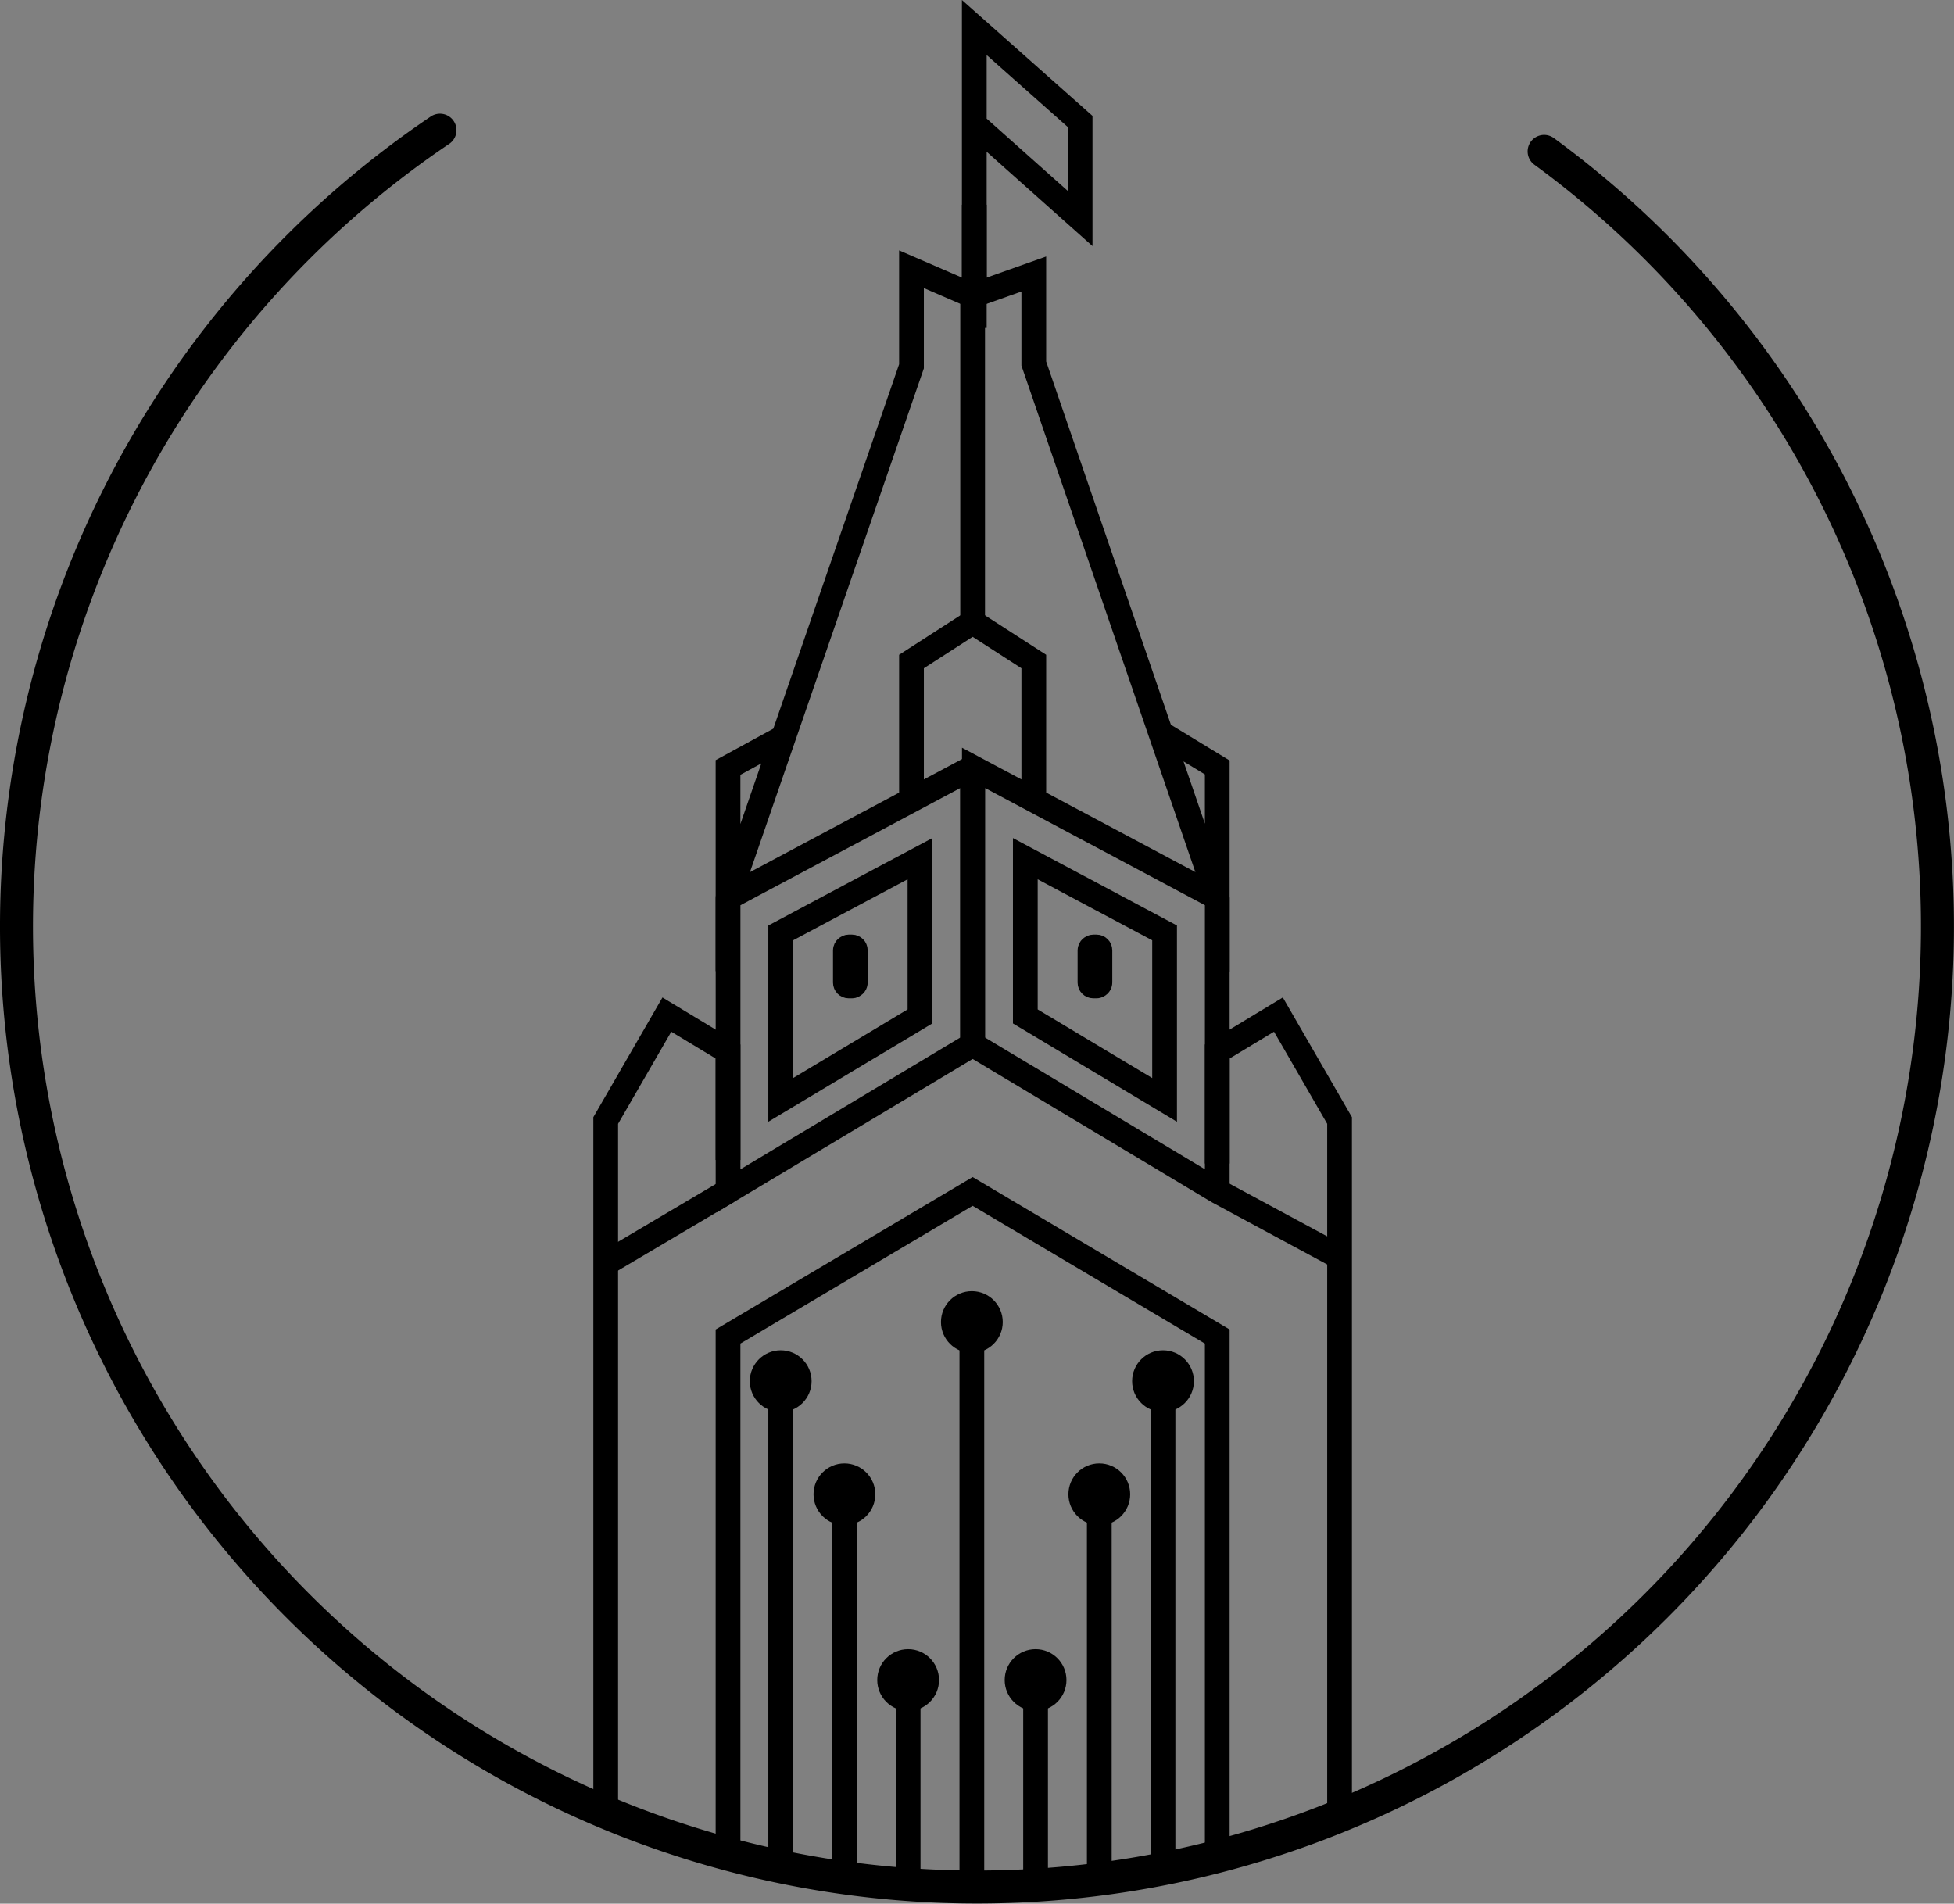 <svg xmlns="http://www.w3.org/2000/svg" width="236.917" height="230.814" viewBox="0 0 236.917 230.814">
  <rect x="0" y="0" width="236.917" height="230.814" fill="#808080" stroke="none"/>
  <g id="Group_43" data-name="Group 43" transform="translate(3684 -655.851)">
    <g id="Group_11" data-name="Group 11" transform="translate(-9330.995 -6206.771)">
      <line id="Line_28" data-name="Line 28" y1="11.035" transform="translate(5765.125 6887.441)" fill="#fff" stroke="#000" stroke-miterlimit="10" stroke-width="3"/>
      <path id="Path_42" data-name="Path 42" d="M5764.962,6955.983v33.277a.143.143,0,0,0,.069.122l29.374,17.6a.143.143,0,0,0,.216-.122v-35.228a.143.143,0,0,0-.075-.126l-29.375-15.653A.142.142,0,0,0,5764.962,6955.983Z" transform="translate(-0.037 -0.075)" fill="none" stroke="#000" stroke-miterlimit="10" stroke-width="3"/>
      <path id="Path_43" data-name="Path 43" d="M5771.354,6966.817v19.127l16.885,10.12v-20.248Z" transform="translate(-0.042 -0.084)" fill="none" stroke="#000" stroke-miterlimit="10" stroke-width="3"/>
      <rect id="Rectangle_5" data-name="Rectangle 5" width="4.727" height="1.205" rx="0.406" transform="translate(5779.151 6982.166) rotate(-90)" stroke="#000" stroke-miterlimit="10" stroke-width="3"/>
      <path id="Path_44" data-name="Path 44" d="M5764.937,6955.875V6989.3a.077.077,0,0,1-.037.066l-29.5,17.682a.078.078,0,0,1-.118-.067V6971.6a.08.08,0,0,1,.041-.069l29.5-15.722A.077.077,0,0,1,5764.937,6955.875Z" transform="translate(-0.012 -0.075)" fill="none" stroke="#000" stroke-miterlimit="10" stroke-width="3"/>
      <path id="Path_45" data-name="Path 45" d="M5758.556,6966.817v19.127l-16.885,10.12v-20.248Z" transform="translate(-0.018 -0.084)" fill="none" stroke="#000" stroke-miterlimit="10" stroke-width="3"/>
      <rect id="Rectangle_6" data-name="Rectangle 6" width="4.727" height="1.205" rx="0.406" transform="translate(5749.494 6982.166) rotate(-90)" stroke="#000" stroke-miterlimit="10" stroke-width="3"/>
      <path id="Path_46" data-name="Path 46" d="M5735.279,6980.314" transform="translate(-0.012 -0.095)" fill="#fff" stroke="#000" stroke-miterlimit="10" stroke-width="3"/>
      <path id="Path_47" data-name="Path 47" d="M5720.438,6998.589" transform="translate(0 -0.11)" fill="none" stroke="#000" stroke-miterlimit="10" stroke-width="3"/>
      <path id="Path_48" data-name="Path 48" d="M5794.646,7003.8v-13.587l7.415-4.479,7.414,12.842V7082.6" transform="translate(-0.062 -0.1)" fill="none" stroke="#000" stroke-miterlimit="10" stroke-width="3"/>
      <path id="Path_49" data-name="Path 49" d="M5735.279,6971.564" transform="translate(-0.012 -0.088)" fill="none" stroke="#000" stroke-miterlimit="10" stroke-width="3"/>
      <path id="Path_50" data-name="Path 50" d="M5735.279,6971.564" transform="translate(-0.012 -0.088)" fill="none" stroke="#000" stroke-miterlimit="10" stroke-width="3"/>
      <line id="Line_29" data-name="Line 29" y1="40.883" transform="translate(5764.925 6898.476)" fill="none" stroke="#000" stroke-miterlimit="10" stroke-width="3"/>
      <path id="Path_51" data-name="Path 51" d="M5757.542,6959.914v-17.025l7.415-4.78,7.414,4.78v17.025" transform="translate(-0.031 -0.06)" fill="none" stroke="#000" stroke-miterlimit="10" stroke-width="3"/>
      <path id="Path_52" data-name="Path 52" d="M5764.962,6989.369" transform="translate(-0.037 -0.103)" fill="none" stroke="#000" stroke-miterlimit="10" stroke-width="3"/>
      <path id="Path_53" data-name="Path 53" d="M5735.267,7003.362v-13.146l-7.415-4.479-7.415,12.842v83.895" transform="translate(0 -0.1)" fill="none" stroke="#000" stroke-miterlimit="10" stroke-width="3"/>
      <path id="Path_54" data-name="Path 54" d="M5787.734,6951.521l6.861,4.175v15.8l-22.244-64.776V6895.87l-7.414,2.63-7.415-3.21v11.771l-22.244,64.438v-15.8l6.721-3.667" transform="translate(-0.012 -0.024)" fill="none" stroke="#000" stroke-miterlimit="10" stroke-width="3"/>
      <path id="Path_55" data-name="Path 55" d="M5765.671,7007.158" transform="translate(-0.038 -0.118)" fill="none" stroke="#000" stroke-miterlimit="10" stroke-width="3"/>
      <path id="Path_56" data-name="Path 56" d="M5810.195,7032.864" transform="translate(-0.075 -0.139)" fill="none" stroke="#000" stroke-miterlimit="10" stroke-width="3"/>
      <line id="Line_30" data-name="Line 30" x2="14.829" y2="7.996" transform="translate(5794.583 7007.041)" fill="none" stroke="#000" stroke-miterlimit="10" stroke-width="3"/>
      <path id="Path_57" data-name="Path 57" d="M5735.279,7007.158" transform="translate(-0.012 -0.118)" fill="none" stroke="#000" stroke-miterlimit="10" stroke-width="3"/>
      <line id="Line_31" data-name="Line 31" x1="14.475" y2="8.562" transform="translate(5720.792 7007.041)" fill="none" stroke="#000" stroke-miterlimit="10" stroke-width="3"/>
      <line id="Line_32" data-name="Line 32" y2="56.304" transform="translate(5741.653 7031.011)" fill="none" stroke="#000" stroke-linecap="round" stroke-miterlimit="10" stroke-width="3"/>
      <line id="Line_33" data-name="Line 33" y2="44.736" transform="translate(5749.379 7044.296)" fill="none" stroke="#000" stroke-linecap="round" stroke-miterlimit="10" stroke-width="3"/>
      <line id="Line_34" data-name="Line 34" y2="23.158" transform="translate(5757.104 7067.013)" fill="none" stroke="#000" stroke-linecap="round" stroke-miterlimit="10" stroke-width="3"/>
      <line id="Line_35" data-name="Line 35" y2="57.303" transform="translate(5788.007 7031.011)" fill="none" stroke="#000" stroke-linecap="round" stroke-miterlimit="10" stroke-width="3"/>
      <line id="Line_36" data-name="Line 36" y2="44.736" transform="translate(5780.281 7044.296)" fill="none" stroke="#000" stroke-linecap="round" stroke-miterlimit="10" stroke-width="3"/>
      <line id="Line_37" data-name="Line 37" y2="23.158" transform="translate(5772.556 7067.013)" fill="none" stroke="#000" stroke-linecap="round" stroke-miterlimit="10" stroke-width="3"/>
      <line id="Line_38" data-name="Line 38" y2="69.251" transform="translate(5764.83 7021.89)" fill="none" stroke="#000" stroke-miterlimit="10" stroke-width="3"/>
      <circle id="Ellipse_8" data-name="Ellipse 8" cx="3.745" cy="3.745" r="3.745" transform="translate(5761.085 7019.168)"/>
      <circle id="Ellipse_9" data-name="Ellipse 9" cx="3.745" cy="3.745" r="3.745" transform="translate(5768.81 7062.575)"/>
      <circle id="Ellipse_10" data-name="Ellipse 10" cx="3.745" cy="3.745" r="3.745" transform="translate(5776.536 7040.053)"/>
      <circle id="Ellipse_11" data-name="Ellipse 11" cx="3.745" cy="3.745" r="3.745" transform="translate(5784.261 7026.337)"/>
      <circle id="Ellipse_12" data-name="Ellipse 12" cx="3.745" cy="3.745" r="3.745" transform="translate(5753.359 7062.575)"/>
      <circle id="Ellipse_13" data-name="Ellipse 13" cx="3.745" cy="3.745" r="3.745" transform="translate(5745.633 7040.053)"/>
      <circle id="Ellipse_14" data-name="Ellipse 14" cx="3.745" cy="3.745" r="3.745" transform="translate(5737.908 7026.337)"/>
      <path id="Path_58" data-name="Path 58" d="M5735.279,7087.6v-62.812l29.658-17.592,29.658,17.592V7087.6" transform="translate(-0.012 -0.118)" fill="none" stroke="#000" stroke-miterlimit="10" stroke-width="3"/>
      <path id="Path_59" data-name="Path 59" d="M5764.962,6879.263" transform="translate(-0.037 -0.011)" fill="none" stroke="#000" stroke-miterlimit="10" stroke-width="1.5"/>
      <path id="Path_60" data-name="Path 60" d="M5765.162,6902.384v-36.425l12.831,11.386v11.767l-12.831-11.434" transform="translate(-0.037)" fill="none" stroke="#000" stroke-miterlimit="10" stroke-width="3"/>
    </g>
    <path id="Ring" d="M5854.217,6918.284a116.455,116.455,0,1,1-133.877-2.57" transform="translate(-9350.995 -6244.077)" fill="none" stroke="#000" stroke-linecap="round" stroke-miterlimit="10" stroke-width="4"/>
  </g>
</svg>
